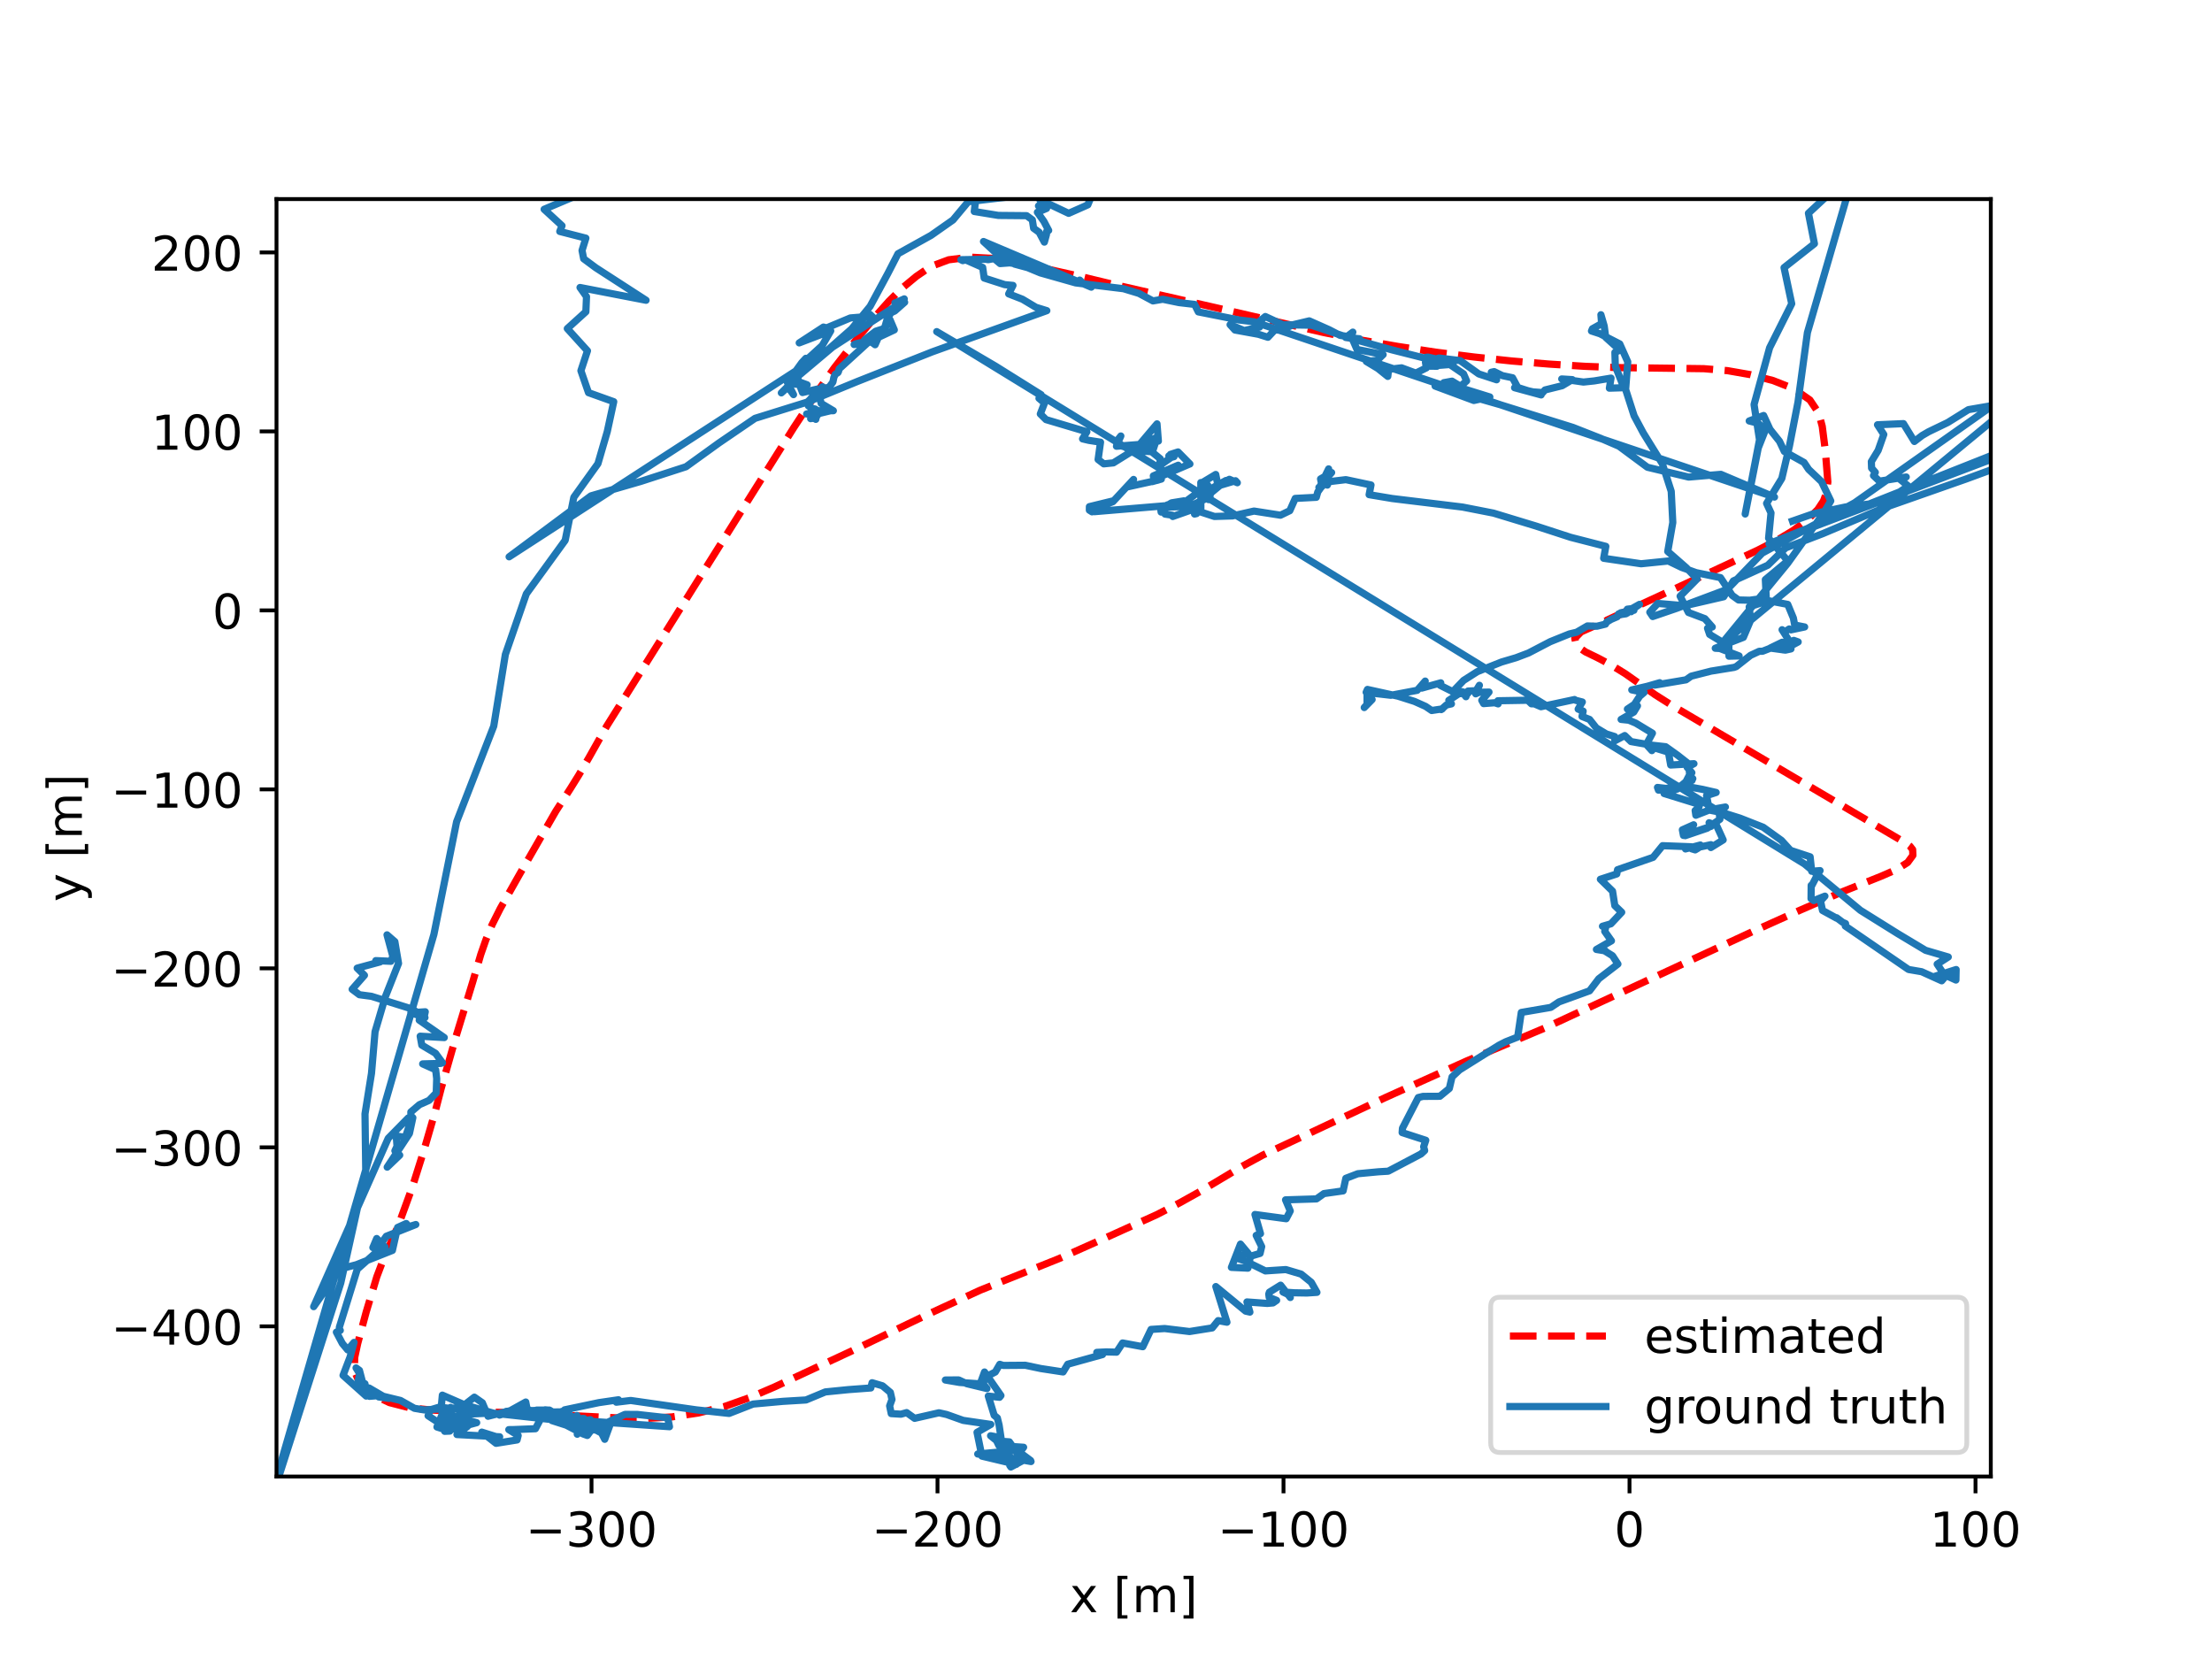 <?xml version="1.0" encoding="utf-8" standalone="no"?>
<!DOCTYPE svg PUBLIC "-//W3C//DTD SVG 1.1//EN"
  "http://www.w3.org/Graphics/SVG/1.1/DTD/svg11.dtd">
<!-- Created with matplotlib (https://matplotlib.org/) -->
<svg height="345.6pt" version="1.1" viewBox="0 0 460.8 345.6" width="460.8pt" xmlns="http://www.w3.org/2000/svg" xmlns:xlink="http://www.w3.org/1999/xlink">
 <defs>
  <style type="text/css">*{stroke-linecap:butt;stroke-linejoin:round;}</style>
 </defs>
 <g id="figure_1">
  <g id="patch_1">
   <path d="M 0 345.6 
L 460.8 345.6 
L 460.8 0 
L 0 0 
z
" style="fill:#ffffff;"/>
  </g>
  <g id="axes_1">
   <g id="patch_2">
    <path d="M 57.6 307.584 
L 414.72 307.584 
L 414.72 41.472 
L 57.6 41.472 
z
" style="fill:#ffffff;"/>
   </g>
   <g id="matplotlib.axis_1">
    <g id="xtick_1">
     <g id="line2d_1">
      <defs>
       <path d="M 0 0 
L 0 3.5 
" id="m3d340263a1" style="stroke:#000000;stroke-width:0.8;"/>
      </defs>
      <g>
       <use style="stroke:#000000;stroke-width:0.8;" x="123.223" xlink:href="#m3d340263a1" y="307.584"/>
      </g>
     </g>
     <g id="text_1">
      <!-- −300 -->
      <g transform="translate(109.489 322.182)scale(0.1 -0.1)">
       <defs>
        <path d="M 10.594 35.5 
L 73.188 35.5 
L 73.188 27.203 
L 10.594 27.203 
z
" id="DejaVuSans-8722"/>
        <path d="M 40.578 39.312 
Q 47.656 37.797 51.625 33 
Q 55.609 28.219 55.609 21.188 
Q 55.609 10.406 48.188 4.484 
Q 40.766 -1.422 27.094 -1.422 
Q 22.516 -1.422 17.656 -0.516 
Q 12.797 0.391 7.625 2.203 
L 7.625 11.719 
Q 11.719 9.328 16.594 8.109 
Q 21.484 6.891 26.812 6.891 
Q 36.078 6.891 40.938 10.547 
Q 45.797 14.203 45.797 21.188 
Q 45.797 27.641 41.281 31.266 
Q 36.766 34.906 28.719 34.906 
L 20.219 34.906 
L 20.219 43.016 
L 29.109 43.016 
Q 36.375 43.016 40.234 45.922 
Q 44.094 48.828 44.094 54.297 
Q 44.094 59.906 40.109 62.906 
Q 36.141 65.922 28.719 65.922 
Q 24.656 65.922 20.016 65.031 
Q 15.375 64.156 9.812 62.312 
L 9.812 71.094 
Q 15.438 72.656 20.344 73.438 
Q 25.25 74.219 29.594 74.219 
Q 40.828 74.219 47.359 69.109 
Q 53.906 64.016 53.906 55.328 
Q 53.906 49.266 50.438 45.094 
Q 46.969 40.922 40.578 39.312 
z
" id="DejaVuSans-51"/>
        <path d="M 31.781 66.406 
Q 24.172 66.406 20.328 58.906 
Q 16.5 51.422 16.5 36.375 
Q 16.5 21.391 20.328 13.891 
Q 24.172 6.391 31.781 6.391 
Q 39.453 6.391 43.281 13.891 
Q 47.125 21.391 47.125 36.375 
Q 47.125 51.422 43.281 58.906 
Q 39.453 66.406 31.781 66.406 
z
M 31.781 74.219 
Q 44.047 74.219 50.516 64.516 
Q 56.984 54.828 56.984 36.375 
Q 56.984 17.969 50.516 8.266 
Q 44.047 -1.422 31.781 -1.422 
Q 19.531 -1.422 13.062 8.266 
Q 6.594 17.969 6.594 36.375 
Q 6.594 54.828 13.062 64.516 
Q 19.531 74.219 31.781 74.219 
z
" id="DejaVuSans-48"/>
       </defs>
       <use xlink:href="#DejaVuSans-8722"/>
       <use x="83.789" xlink:href="#DejaVuSans-51"/>
       <use x="147.412" xlink:href="#DejaVuSans-48"/>
       <use x="211.035" xlink:href="#DejaVuSans-48"/>
      </g>
     </g>
    </g>
    <g id="xtick_2">
     <g id="line2d_2">
      <g>
       <use style="stroke:#000000;stroke-width:0.8;" x="195.301" xlink:href="#m3d340263a1" y="307.584"/>
      </g>
     </g>
     <g id="text_2">
      <!-- −200 -->
      <g transform="translate(181.567 322.182)scale(0.1 -0.1)">
       <defs>
        <path d="M 19.188 8.297 
L 53.609 8.297 
L 53.609 0 
L 7.328 0 
L 7.328 8.297 
Q 12.938 14.109 22.625 23.891 
Q 32.328 33.688 34.812 36.531 
Q 39.547 41.844 41.422 45.531 
Q 43.312 49.219 43.312 52.781 
Q 43.312 58.594 39.234 62.25 
Q 35.156 65.922 28.609 65.922 
Q 23.969 65.922 18.812 64.312 
Q 13.672 62.703 7.812 59.422 
L 7.812 69.391 
Q 13.766 71.781 18.938 73 
Q 24.125 74.219 28.422 74.219 
Q 39.75 74.219 46.484 68.547 
Q 53.219 62.891 53.219 53.422 
Q 53.219 48.922 51.531 44.891 
Q 49.859 40.875 45.406 35.406 
Q 44.188 33.984 37.641 27.219 
Q 31.109 20.453 19.188 8.297 
z
" id="DejaVuSans-50"/>
       </defs>
       <use xlink:href="#DejaVuSans-8722"/>
       <use x="83.789" xlink:href="#DejaVuSans-50"/>
       <use x="147.412" xlink:href="#DejaVuSans-48"/>
       <use x="211.035" xlink:href="#DejaVuSans-48"/>
      </g>
     </g>
    </g>
    <g id="xtick_3">
     <g id="line2d_3">
      <g>
       <use style="stroke:#000000;stroke-width:0.8;" x="267.378" xlink:href="#m3d340263a1" y="307.584"/>
      </g>
     </g>
     <g id="text_3">
      <!-- −100 -->
      <g transform="translate(253.645 322.182)scale(0.1 -0.1)">
       <defs>
        <path d="M 12.406 8.297 
L 28.516 8.297 
L 28.516 63.922 
L 10.984 60.406 
L 10.984 69.391 
L 28.422 72.906 
L 38.281 72.906 
L 38.281 8.297 
L 54.391 8.297 
L 54.391 0 
L 12.406 0 
z
" id="DejaVuSans-49"/>
       </defs>
       <use xlink:href="#DejaVuSans-8722"/>
       <use x="83.789" xlink:href="#DejaVuSans-49"/>
       <use x="147.412" xlink:href="#DejaVuSans-48"/>
       <use x="211.035" xlink:href="#DejaVuSans-48"/>
      </g>
     </g>
    </g>
    <g id="xtick_4">
     <g id="line2d_4">
      <g>
       <use style="stroke:#000000;stroke-width:0.8;" x="339.456" xlink:href="#m3d340263a1" y="307.584"/>
      </g>
     </g>
     <g id="text_4">
      <!-- 0 -->
      <g transform="translate(336.275 322.182)scale(0.1 -0.1)">
       <use xlink:href="#DejaVuSans-48"/>
      </g>
     </g>
    </g>
    <g id="xtick_5">
     <g id="line2d_5">
      <g>
       <use style="stroke:#000000;stroke-width:0.8;" x="411.534" xlink:href="#m3d340263a1" y="307.584"/>
      </g>
     </g>
     <g id="text_5">
      <!-- 100 -->
      <g transform="translate(401.99 322.182)scale(0.1 -0.1)">
       <use xlink:href="#DejaVuSans-49"/>
       <use x="63.623" xlink:href="#DejaVuSans-48"/>
       <use x="127.246" xlink:href="#DejaVuSans-48"/>
      </g>
     </g>
    </g>
    <g id="text_6">
     <!-- x [m] -->
     <g transform="translate(222.84 335.861)scale(0.1 -0.1)">
      <defs>
       <path d="M 54.891 54.688 
L 35.109 28.078 
L 55.906 0 
L 45.312 0 
L 29.391 21.484 
L 13.484 0 
L 2.875 0 
L 24.125 28.609 
L 4.688 54.688 
L 15.281 54.688 
L 29.781 35.203 
L 44.281 54.688 
z
" id="DejaVuSans-120"/>
       <path id="DejaVuSans-32"/>
       <path d="M 8.594 75.984 
L 29.297 75.984 
L 29.297 69 
L 17.578 69 
L 17.578 -6.203 
L 29.297 -6.203 
L 29.297 -13.188 
L 8.594 -13.188 
z
" id="DejaVuSans-91"/>
       <path d="M 52 44.188 
Q 55.375 50.25 60.062 53.125 
Q 64.75 56 71.094 56 
Q 79.641 56 84.281 50.016 
Q 88.922 44.047 88.922 33.016 
L 88.922 0 
L 79.891 0 
L 79.891 32.719 
Q 79.891 40.578 77.094 44.375 
Q 74.312 48.188 68.609 48.188 
Q 61.625 48.188 57.562 43.547 
Q 53.516 38.922 53.516 30.906 
L 53.516 0 
L 44.484 0 
L 44.484 32.719 
Q 44.484 40.625 41.703 44.406 
Q 38.922 48.188 33.109 48.188 
Q 26.219 48.188 22.156 43.531 
Q 18.109 38.875 18.109 30.906 
L 18.109 0 
L 9.078 0 
L 9.078 54.688 
L 18.109 54.688 
L 18.109 46.188 
Q 21.188 51.219 25.484 53.609 
Q 29.781 56 35.688 56 
Q 41.656 56 45.828 52.969 
Q 50 49.953 52 44.188 
z
" id="DejaVuSans-109"/>
       <path d="M 30.422 75.984 
L 30.422 -13.188 
L 9.719 -13.188 
L 9.719 -6.203 
L 21.391 -6.203 
L 21.391 69 
L 9.719 69 
L 9.719 75.984 
z
" id="DejaVuSans-93"/>
      </defs>
      <use xlink:href="#DejaVuSans-120"/>
      <use x="59.18" xlink:href="#DejaVuSans-32"/>
      <use x="90.967" xlink:href="#DejaVuSans-91"/>
      <use x="129.98" xlink:href="#DejaVuSans-109"/>
      <use x="227.393" xlink:href="#DejaVuSans-93"/>
     </g>
    </g>
   </g>
   <g id="matplotlib.axis_2">
    <g id="ytick_1">
     <g id="line2d_6">
      <defs>
       <path d="M 0 0 
L -3.5 0 
" id="m8046c665f1" style="stroke:#000000;stroke-width:0.8;"/>
      </defs>
      <g>
       <use style="stroke:#000000;stroke-width:0.8;" x="57.6" xlink:href="#m8046c665f1" y="276.302"/>
      </g>
     </g>
     <g id="text_7">
      <!-- −400 -->
      <g transform="translate(23.133 280.101)scale(0.1 -0.1)">
       <defs>
        <path d="M 37.797 64.312 
L 12.891 25.391 
L 37.797 25.391 
z
M 35.203 72.906 
L 47.609 72.906 
L 47.609 25.391 
L 58.016 25.391 
L 58.016 17.188 
L 47.609 17.188 
L 47.609 0 
L 37.797 0 
L 37.797 17.188 
L 4.891 17.188 
L 4.891 26.703 
z
" id="DejaVuSans-52"/>
       </defs>
       <use xlink:href="#DejaVuSans-8722"/>
       <use x="83.789" xlink:href="#DejaVuSans-52"/>
       <use x="147.412" xlink:href="#DejaVuSans-48"/>
       <use x="211.035" xlink:href="#DejaVuSans-48"/>
      </g>
     </g>
    </g>
    <g id="ytick_2">
     <g id="line2d_7">
      <g>
       <use style="stroke:#000000;stroke-width:0.8;" x="57.6" xlink:href="#m8046c665f1" y="239.015"/>
      </g>
     </g>
     <g id="text_8">
      <!-- −300 -->
      <g transform="translate(23.133 242.815)scale(0.1 -0.1)">
       <use xlink:href="#DejaVuSans-8722"/>
       <use x="83.789" xlink:href="#DejaVuSans-51"/>
       <use x="147.412" xlink:href="#DejaVuSans-48"/>
       <use x="211.035" xlink:href="#DejaVuSans-48"/>
      </g>
     </g>
    </g>
    <g id="ytick_3">
     <g id="line2d_8">
      <g>
       <use style="stroke:#000000;stroke-width:0.8;" x="57.6" xlink:href="#m8046c665f1" y="201.729"/>
      </g>
     </g>
     <g id="text_9">
      <!-- −200 -->
      <g transform="translate(23.133 205.528)scale(0.1 -0.1)">
       <use xlink:href="#DejaVuSans-8722"/>
       <use x="83.789" xlink:href="#DejaVuSans-50"/>
       <use x="147.412" xlink:href="#DejaVuSans-48"/>
       <use x="211.035" xlink:href="#DejaVuSans-48"/>
      </g>
     </g>
    </g>
    <g id="ytick_4">
     <g id="line2d_9">
      <g>
       <use style="stroke:#000000;stroke-width:0.8;" x="57.6" xlink:href="#m8046c665f1" y="164.443"/>
      </g>
     </g>
     <g id="text_10">
      <!-- −100 -->
      <g transform="translate(23.133 168.242)scale(0.1 -0.1)">
       <use xlink:href="#DejaVuSans-8722"/>
       <use x="83.789" xlink:href="#DejaVuSans-49"/>
       <use x="147.412" xlink:href="#DejaVuSans-48"/>
       <use x="211.035" xlink:href="#DejaVuSans-48"/>
      </g>
     </g>
    </g>
    <g id="ytick_5">
     <g id="line2d_10">
      <g>
       <use style="stroke:#000000;stroke-width:0.8;" x="57.6" xlink:href="#m8046c665f1" y="127.157"/>
      </g>
     </g>
     <g id="text_11">
      <!-- 0 -->
      <g transform="translate(44.237 130.956)scale(0.1 -0.1)">
       <use xlink:href="#DejaVuSans-48"/>
      </g>
     </g>
    </g>
    <g id="ytick_6">
     <g id="line2d_11">
      <g>
       <use style="stroke:#000000;stroke-width:0.8;" x="57.6" xlink:href="#m8046c665f1" y="89.87"/>
      </g>
     </g>
     <g id="text_12">
      <!-- 100 -->
      <g transform="translate(31.512 93.67)scale(0.1 -0.1)">
       <use xlink:href="#DejaVuSans-49"/>
       <use x="63.623" xlink:href="#DejaVuSans-48"/>
       <use x="127.246" xlink:href="#DejaVuSans-48"/>
      </g>
     </g>
    </g>
    <g id="ytick_7">
     <g id="line2d_12">
      <g>
       <use style="stroke:#000000;stroke-width:0.8;" x="57.6" xlink:href="#m8046c665f1" y="52.584"/>
      </g>
     </g>
     <g id="text_13">
      <!-- 200 -->
      <g transform="translate(31.512 56.383)scale(0.1 -0.1)">
       <use xlink:href="#DejaVuSans-50"/>
       <use x="63.623" xlink:href="#DejaVuSans-48"/>
       <use x="127.246" xlink:href="#DejaVuSans-48"/>
      </g>
     </g>
    </g>
    <g id="text_14">
     <!-- y [m] -->
     <g transform="translate(17.053 187.848)rotate(-90)scale(0.1 -0.1)">
      <defs>
       <path d="M 32.172 -5.078 
Q 28.375 -14.844 24.75 -17.812 
Q 21.141 -20.797 15.094 -20.797 
L 7.906 -20.797 
L 7.906 -13.281 
L 13.188 -13.281 
Q 16.891 -13.281 18.938 -11.516 
Q 21 -9.766 23.484 -3.219 
L 25.094 0.875 
L 2.984 54.688 
L 12.5 54.688 
L 29.594 11.922 
L 46.688 54.688 
L 56.203 54.688 
z
" id="DejaVuSans-121"/>
      </defs>
      <use xlink:href="#DejaVuSans-121"/>
      <use x="59.18" xlink:href="#DejaVuSans-32"/>
      <use x="90.967" xlink:href="#DejaVuSans-91"/>
      <use x="129.98" xlink:href="#DejaVuSans-109"/>
      <use x="227.393" xlink:href="#DejaVuSans-93"/>
     </g>
    </g>
   </g>
   <g id="line2d_13">
    <path clip-path="url(#pfc7d22a2c4)" d="M 339.456 127.157 
L 339.456 127.157 
L 339.439 127.15 
L 339.439 127.15 
L 335.861 128.728 
L 335.861 128.728 
L 329.37 131.63 
L 329.37 131.63 
L 328.059 132.984 
L 328.059 132.984 
L 328.378 134.501 
L 328.378 134.501 
L 330.296 135.81 
L 330.296 135.81 
L 332.861 137.056 
L 332.861 137.056 
L 335.63 138.53 
L 335.63 138.53 
L 338.56 140.334 
L 338.56 140.334 
L 344.804 144.73 
L 344.804 144.73 
L 348.536 147.097 
L 348.536 147.097 
L 397.006 175.622 
L 397.006 175.622 
L 397.876 176.272 
L 397.876 176.272 
L 398.438 176.983 
L 398.438 176.983 
L 398.487 178.184 
L 398.487 178.184 
L 397.397 179.671 
L 397.397 179.671 
L 395.073 181.14 
L 395.073 181.14 
L 391.896 182.528 
L 391.896 182.528 
L 384.019 185.679 
L 384.019 185.679 
L 375.015 189.599 
L 375.015 189.599 
L 364.967 194.123 
L 364.967 194.123 
L 321.695 214.203 
L 321.695 214.203 
L 310.999 218.716 
L 310.999 218.716 
L 305.415 221.068 
L 305.415 221.068 
L 288.617 228.637 
L 288.617 228.637 
L 263.067 240.627 
L 263.067 240.627 
L 258.681 243.011 
L 258.681 243.011 
L 250.153 248.117 
L 250.153 248.117 
L 245.648 250.629 
L 245.648 250.629 
L 240.965 253.041 
L 240.965 253.041 
L 230.88 257.606 
L 230.88 257.606 
L 220.556 262.215 
L 220.556 262.215 
L 204.184 268.774 
L 204.184 268.774 
L 193.575 273.672 
L 193.575 273.672 
L 177.406 281.441 
L 177.406 281.441 
L 161.318 288.935 
L 161.318 288.935 
L 156.121 291.164 
L 156.121 291.164 
L 150.869 293.022 
L 150.869 293.022 
L 145.491 294.349 
L 145.491 294.349 
L 139.97 295.17 
L 139.97 295.17 
L 134.459 295.488 
L 134.459 295.488 
L 129.309 295.405 
L 129.309 295.405 
L 106.783 294.286 
L 106.783 294.286 
L 93.978 293.969 
L 93.978 293.969 
L 89.653 293.718 
L 89.653 293.718 
L 85.269 293.252 
L 85.269 293.252 
L 81.137 292.193 
L 81.137 292.193 
L 77.563 290.499 
L 77.563 290.499 
L 74.982 288.227 
L 74.982 288.227 
L 73.833 285.594 
L 73.833 285.594 
L 73.886 282.805 
L 73.886 282.805 
L 74.516 279.878 
L 74.516 279.878 
L 76.289 273.291 
L 76.289 273.291 
L 78.503 265.953 
L 78.503 265.953 
L 79.856 262.38 
L 79.856 262.38 
L 82.985 255.272 
L 82.985 255.272 
L 85.891 247.31 
L 85.891 247.31 
L 88.323 239.598 
L 88.323 239.598 
L 90.684 231.473 
L 90.684 231.473 
L 91.899 226.756 
L 91.899 226.756 
L 95.03 215.804 
L 95.03 215.804 
L 98.467 204.579 
L 98.467 204.579 
L 100.157 198.823 
L 100.157 198.823 
L 101.22 195.78 
L 101.22 195.78 
L 102.527 192.605 
L 102.527 192.605 
L 104.201 189.285 
L 104.201 189.285 
L 108.192 182.215 
L 108.192 182.215 
L 115.778 169.004 
L 115.778 169.004 
L 118.856 164.228 
L 118.856 164.228 
L 120.573 161.462 
L 120.573 161.462 
L 122.683 157.842 
L 122.683 157.842 
L 126.379 151.275 
L 126.379 151.275 
L 156.303 103.487 
L 156.303 103.487 
L 165.373 89.06 
L 165.373 89.06 
L 170.508 81.253 
L 170.508 81.253 
L 173.765 76.68 
L 173.765 76.68 
L 177.953 71.294 
L 177.953 71.294 
L 182.677 65.554 
L 182.677 65.554 
L 185.205 62.721 
L 185.205 62.721 
L 187.935 60.02 
L 187.935 60.02 
L 190.899 57.567 
L 190.899 57.567 
L 193.899 55.516 
L 193.899 55.516 
L 197.619 54.121 
L 197.619 54.121 
L 202.016 53.568 
L 202.016 53.568 
L 206.857 53.829 
L 206.857 53.829 
L 212.152 54.702 
L 212.152 54.702 
L 224.531 57.466 
L 224.531 57.466 
L 231.389 59.111 
L 231.389 59.111 
L 253.532 64.16 
L 253.532 64.16 
L 275.687 69.26 
L 275.687 69.26 
L 283.382 70.813 
L 283.382 70.813 
L 291.233 72.173 
L 291.233 72.173 
L 299.159 73.373 
L 299.159 73.373 
L 307.084 74.37 
L 307.084 74.37 
L 314.948 75.205 
L 314.948 75.205 
L 322.713 75.844 
L 322.713 75.844 
L 330.114 76.31 
L 330.114 76.31 
L 337.019 76.577 
L 337.019 76.577 
L 354.949 76.803 
L 354.949 76.803 
L 359.861 77.211 
L 359.861 77.211 
L 364.653 78.049 
L 364.653 78.049 
L 369.363 79.277 
L 369.363 79.277 
L 373.715 80.995 
L 373.715 80.995 
L 377.03 83.323 
L 377.03 83.323 
L 378.864 86.048 
L 378.864 86.048 
L 379.607 88.823 
L 379.607 88.823 
L 380.245 93.822 
L 380.245 93.822 
L 380.774 100.399 
L 380.774 100.399 
L 380.56 102.003 
L 380.56 102.003 
L 380.385 102.951 
L 380.385 102.951 
L 379.864 104.345 
L 379.864 104.345 
L 378.673 106.139 
L 378.673 106.139 
L 376.577 108.23 
L 376.577 108.23 
L 373.691 110.42 
L 373.691 110.42 
L 370.158 112.557 
L 370.158 112.557 
L 366.162 114.613 
L 366.162 114.613 
L 350.022 122.129 
L 350.022 122.129 
L 334.323 129.374 
L 334.333 129.368 
" style="fill:none;stroke:#ff0000;stroke-dasharray:5.55,2.4;stroke-dashoffset:0;stroke-width:1.5;"/>
   </g>
   <g id="line2d_14">
    <path clip-path="url(#pfc7d22a2c4)" d="M 339.456 127.157 
L 339.669 126.949 
L 341.538 125.899 
L 339.5 127.368 
L 339.799 127.432 
L 339.337 127.006 
L 339.938 126.832 
L 338.707 127.308 
L 339.505 127.096 
L 339.538 127.26 
L 339.705 127.202 
L 338.653 127.432 
L 340.199 126.766 
L 339.002 126.9 
L 339.927 126.979 
L 340.008 126.752 
L 338.931 127.277 
L 339.756 127.367 
L 339.436 127.142 
L 340.37 127.139 
L 339.218 126.946 
L 338.998 127.715 
L 339.132 127.566 
L 338.674 127.58 
L 338.95 127.431 
L 338.63 127.369 
L 339.122 127.481 
L 339.771 127.077 
L 338.955 127.303 
L 338.983 127.43 
L 337.634 127.644 
L 338.712 127.863 
L 337.672 128.02 
L 337.205 127.872 
L 336.891 128.483 
L 335.63 129.023 
L 334.686 129.595 
L 334.458 130.016 
L 332.663 130.457 
L 330.694 130.393 
L 328.442 131.703 
L 326.922 132.067 
L 322.944 133.672 
L 318.419 136.03 
L 315.814 137.015 
L 312.788 137.911 
L 307.75 139.92 
L 304.892 141.745 
L 302.639 144.088 
L 299.969 142.745 
L 300.134 142.246 
L 296.174 143.347 
L 296.897 141.884 
L 295.232 143.804 
L 289.749 144.842 
L 284.787 144.271 
L 284.783 146.751 
L 284.197 147.395 
L 285.839 145.721 
L 284.598 144.215 
L 284.863 143.624 
L 291.228 145.025 
L 294.658 146.115 
L 296.982 147.155 
L 298.244 148.012 
L 300.478 147.673 
L 300.223 147.826 
L 301.301 146.869 
L 302.36 146.63 
L 301.813 145.896 
L 303.887 144.525 
L 305.61 144.368 
L 305.386 145.14 
L 304.548 144.089 
L 305.785 144.444 
L 305.814 143.959 
L 307.501 143.882 
L 308.183 142.758 
L 307.418 144.538 
L 308.13 144.21 
L 310.185 144.174 
L 308.684 145.891 
L 309.067 146.573 
L 311.366 146.394 
L 312.085 146.632 
L 312.034 145.979 
L 318.251 145.874 
L 319.023 146.615 
L 319.609 146.623 
L 321.014 147.221 
L 328.004 145.726 
L 328.189 145.87 
L 329.626 146.238 
L 328.763 147.721 
L 329.796 148.141 
L 329.564 149.251 
L 331.141 149.876 
L 332.537 151.641 
L 334.623 152.891 
L 336.358 153.433 
L 336.401 154.316 
L 338.467 153.229 
L 339.761 154.479 
L 343.984 155.221 
L 346.992 155.555 
L 349.465 157.322 
L 351.792 159.151 
L 351.977 161.371 
L 350.762 163.717 
L 354.678 164.44 
L 357.507 165.085 
L 355.51 165.737 
L 356.077 168.75 
L 358.864 169.297 
L 362.487 170.437 
L 367.31 172.332 
L 371.107 175.069 
L 372.996 177.142 
L 377.082 178.489 
L 377.407 181.501 
L 379.153 181.366 
L 378.577 182.287 
L 377.404 184.526 
L 377.303 184.431 
L 377.276 187.207 
L 377.836 187.605 
L 380.161 186.684 
L 379.249 187.694 
L 379.661 189.664 
L 382.587 191.268 
L 382.596 191.182 
L 383.86 192.133 
L 384.464 192.399 
L 384.409 192.916 
L 397.579 201.959 
L 400.31 202.426 
L 404.495 204.32 
L 405.295 203.384 
L 403.575 203.71 
L 402.822 203.464 
L 407.498 201.972 
L 407.454 204.159 
L 405.032 203.058 
L 403.551 200.846 
L 405.861 199.358 
L 401.13 197.97 
L 395.366 194.511 
L 387.555 189.635 
L 375.904 179.973 
L 195.139 69.084 
L 207.393 76.278 
L 216.883 82.215 
L 216.439 82.976 
L 217.589 83.96 
L 216.721 86.234 
L 217.909 87.415 
L 226.411 89.943 
L 225.52 91.426 
L 226.83 91.735 
L 229.259 92.114 
L 228.757 95.725 
L 229.938 96.629 
L 231.933 96.426 
L 235.445 94.242 
L 238.844 94.026 
L 240.075 94.108 
L 241.078 91.048 
L 240.861 91.168 
L 239.76 91.633 
L 240.369 91.517 
L 238.529 92.603 
L 241.113 91.537 
L 241.31 91.885 
L 241.027 88.298 
L 237.397 92.59 
L 232.582 92.962 
L 232.702 92.583 
L 233.491 90.825 
L 232.5 92.084 
L 232.734 92.645 
L 235.545 93.451 
L 238.748 92.672 
L 238.768 93.168 
L 241.693 95.56 
L 241.588 96.969 
L 244.001 95.277 
L 244.566 95.131 
L 243.492 94.975 
L 244.224 95 
L 244.101 94.706 
L 243.82 94.658 
L 245.407 94.15 
L 247.878 96.655 
L 247.826 96.665 
L 240.839 99.659 
L 240.299 99.38 
L 240.262 99.135 
L 245.434 96.913 
L 240.029 100.332 
L 241.927 99.803 
L 241.624 99.651 
L 241.351 99.976 
L 241.092 100.054 
L 234.874 101.425 
L 236.138 99.879 
L 231.836 104.514 
L 228.309 105.871 
L 232.016 104.304 
L 226.94 105.543 
L 226.936 106.28 
L 227.488 106.625 
L 227.75 106.375 
L 227.738 106.453 
L 227.979 106.591 
L 246.464 105.048 
L 245.885 104.928 
L 246.461 104.833 
L 246.487 104.709 
L 246.246 105.03 
L 251.599 101.075 
L 249.269 106.992 
L 248.843 107.084 
L 250.154 105.852 
L 250.031 105.868 
L 250.162 106.062 
L 250.15 100.527 
L 250.453 100.529 
L 253.26 98.84 
L 253.761 101.331 
L 253.376 101.334 
L 257.38 100.148 
L 257.755 100.563 
L 256.104 99.846 
L 252.035 101.936 
L 255.389 100.097 
L 252.226 102.71 
L 251.781 104.08 
L 252.074 103.492 
L 246.803 105.934 
L 246.722 106.162 
L 246.822 105.28 
L 246.179 104.794 
L 245.779 105.551 
L 243.44 105.638 
L 243.18 105.178 
L 243.531 105.17 
L 246.628 104.335 
L 244.044 104.754 
L 241.804 106.138 
L 241.882 106.675 
L 242.634 106.598 
L 242.697 107.099 
L 244.247 107.33 
L 244.302 107.593 
L 248.493 106.12 
L 252.982 107.589 
L 256.76 107.476 
L 261.233 106.464 
L 266.749 107.327 
L 268.687 106.387 
L 269.822 103.828 
L 274.205 103.598 
L 274.524 102.469 
L 275.342 101.317 
L 274.752 101.531 
L 275.038 101.36 
L 276.776 97.68 
L 274.875 101.557 
L 275.411 101.332 
L 275.097 99.768 
L 277.401 98.448 
L 276.476 99.472 
L 276.569 100.245 
L 276.509 101.051 
L 276.82 100.344 
L 280.368 99.921 
L 285.603 101.029 
L 285.214 103.048 
L 290.004 103.85 
L 304.68 105.633 
L 311.112 106.891 
L 319.957 109.579 
L 327.187 111.932 
L 334.523 113.814 
L 334.075 116.299 
L 341.872 117.442 
L 347.533 116.866 
L 350.32 118.207 
L 353.328 119.292 
L 358.404 120.332 
L 360.844 124.033 
L 362.171 124.985 
L 364.511 125.04 
L 366.479 124.769 
L 372.419 125.908 
L 373.59 128.743 
L 373.865 130.202 
L 375.941 130.608 
L 373.093 131.21 
L 372.729 131.027 
L 371.702 131.668 
L 371.242 131.185 
L 373.269 134.351 
L 373.075 134.239 
L 373.094 135.18 
L 371.928 135.435 
L 368.762 135.005 
L 371.256 133.792 
L 372.641 134.007 
L 371.995 135.06 
L 371.508 135.395 
L 374.592 133.728 
L 373.685 133.404 
L 372.571 133.861 
L 372.475 133.534 
L 371.358 134.03 
L 367.16 135.671 
L 366.497 135.668 
L 364.674 136.515 
L 361.689 138.864 
L 361.243 139.029 
L 356.438 139.806 
L 352.298 140.863 
L 351.229 141.618 
L 344.726 142.72 
L 345.746 142.221 
L 343.18 142.958 
L 339.931 143.718 
L 342.496 144.253 
L 341.57 145.044 
L 340.481 146.73 
L 339.017 147.71 
L 341.112 147.041 
L 340.337 148.343 
L 337.706 149.868 
L 339.325 150.035 
L 340.75 150.632 
L 344.23 152.738 
L 342.962 155.093 
L 344.115 156.365 
L 344.545 155.764 
L 347.557 156.683 
L 348.036 159.367 
L 352.88 159.089 
L 351.468 159.845 
L 352.443 160.966 
L 351.065 163.13 
L 352.644 162.204 
L 352.434 162.003 
L 352.486 162.578 
L 352.176 162.056 
L 350.178 163.707 
L 347.081 164.242 
L 345.286 164.037 
L 345.491 164.599 
L 349.425 164.365 
L 346.658 165.303 
L 354.089 167.604 
L 353.87 168.225 
L 353.133 168.849 
L 353.279 169.831 
L 356.191 168.694 
L 359.432 168.113 
L 358.117 169.169 
L 358.287 170.67 
L 355.654 172.526 
L 351.071 174.084 
L 352.813 171.818 
L 350.469 172.866 
L 350.695 174.036 
L 356.41 172.155 
L 356.036 171.395 
L 357.579 171.932 
L 358.966 174.97 
L 356.406 176.555 
L 356.415 175.963 
L 352.386 176.816 
L 353.138 177.046 
L 353.781 176.666 
L 354.217 176.03 
L 351.117 176.847 
L 352.335 176.396 
L 346.347 176.172 
L 344.37 178.599 
L 336.969 181.172 
L 336.803 182.06 
L 333.39 183.167 
L 335.924 185.646 
L 336.393 188.658 
L 337.83 190.044 
L 335.577 192.448 
L 333.826 192.958 
L 334.501 193.169 
L 334.296 194.021 
L 335.692 195.995 
L 332.564 197.789 
L 334.436 198.09 
L 333.669 197.712 
L 334.475 198.207 
L 335.911 199.097 
L 337.041 200.827 
L 333.051 203.896 
L 331.134 206.406 
L 324.762 208.715 
L 323.056 209.859 
L 316.912 210.911 
L 316.152 216.041 
L 313.64 217.034 
L 312.265 217.737 
L 304.05 222.881 
L 302.487 224.342 
L 301.92 226.754 
L 299.949 228.376 
L 296.443 228.396 
L 295.452 228.638 
L 292.158 235.027 
L 292.093 235.937 
L 297.013 237.539 
L 296.571 238.885 
L 296.781 239.685 
L 296.029 240.385 
L 289.194 243.982 
L 287.169 244.103 
L 282.857 244.509 
L 280.36 245.465 
L 279.795 248.082 
L 275.802 248.643 
L 274.249 249.751 
L 267.804 249.952 
L 268.783 252.267 
L 267.942 253.882 
L 261.433 253.001 
L 262.585 256.99 
L 261.69 257.357 
L 262.83 259.692 
L 262.495 261.107 
L 260.502 261.697 
L 259.961 264.179 
L 256.526 264.018 
L 258.414 259.168 
L 260.016 261.088 
L 258.849 261.412 
L 258.443 261.901 
L 257.729 262.131 
L 259.367 262.679 
L 263.602 264.755 
L 267.867 264.474 
L 271.052 265.42 
L 273.167 267.139 
L 274.341 269.219 
L 272.243 269.354 
L 269.679 269.312 
L 267.273 269.155 
L 268.628 269.797 
L 268.795 270.294 
L 266.776 267.726 
L 264.439 269.183 
L 264.303 269.581 
L 264.394 270.266 
L 265.945 270.896 
L 265.19 271.42 
L 263.985 271.525 
L 259.763 271.219 
L 260.378 273.333 
L 259.489 273.135 
L 253.281 268.014 
L 255.598 275.441 
L 253.769 275.108 
L 252.532 276.628 
L 247.794 277.382 
L 242.622 276.757 
L 239.783 276.942 
L 238.063 280.544 
L 233.859 279.766 
L 232.602 281.677 
L 230.46 281.627 
L 228.477 281.724 
L 229.679 282.182 
L 222.429 284.193 
L 221.465 285.803 
L 216.797 285.088 
L 213.587 284.411 
L 208.995 284.446 
L 208.27 284.212 
L 207.336 285.816 
L 205.371 286.826 
L 204.776 288.253 
L 205.6 289.262 
L 201.404 288.251 
L 199.708 287.463 
L 196.935 287.484 
L 199.906 287.989 
L 204.376 288.298 
L 204.305 288.599 
L 204.811 288.722 
L 204.132 288.429 
L 205.094 285.813 
L 208.515 290.718 
L 208.223 291.08 
L 205.882 290.831 
L 207.109 294.839 
L 207.767 295.385 
L 208.132 296.862 
L 208.528 299.503 
L 206.356 299.093 
L 207.581 300.089 
L 208.091 301.151 
L 213.237 301.493 
L 212.796 302.06 
L 203.679 302.898 
L 210.789 303.755 
L 214.784 304.466 
L 214.695 304.249 
L 211.427 301.809 
L 210.245 301.258 
L 208.918 300.267 
L 210.278 300.365 
L 213.019 304.292 
L 210.578 305.604 
L 210.357 305.275 
L 211.72 305.05 
L 204.549 303.34 
L 203.533 298.385 
L 206.406 296.736 
L 200.646 295.891 
L 197.204 294.665 
L 195.604 294.308 
L 190.529 295.466 
L 188.867 294.273 
L 187.686 294.601 
L 185.659 294.481 
L 185.329 292.873 
L 185.813 291.534 
L 185.478 290.067 
L 183.84 288.688 
L 181.672 288.047 
L 181.41 289.137 
L 176.736 289.483 
L 171.935 289.963 
L 167.902 291.639 
L 163.129 291.923 
L 156.887 292.49 
L 151.886 294.442 
L 145.047 293.698 
L 131.389 291.743 
L 128.392 292.103 
L 128.84 291.597 
L 124.75 292.195 
L 117.622 293.691 
L 116.837 295.525 
L 117.597 295.09 
L 120 296.766 
L 119.698 296.128 
L 116.483 294.141 
L 116.252 294.643 
L 115.771 294.219 
L 114.916 294.417 
L 117.1 295.33 
L 115.791 294.137 
L 116.716 294.796 
L 116.961 295.116 
L 118.741 295.674 
L 117.221 295.152 
L 115.127 294.237 
L 115.226 294.137 
L 116.728 294.127 
L 118.767 293.546 
L 116.992 295.624 
L 116.548 295.721 
L 118.813 295.901 
L 120.176 294.872 
L 119.314 295.915 
L 117.889 295.21 
L 116.719 295.021 
L 119.357 295.29 
L 119.463 295.668 
L 120.21 297.014 
L 118.346 294.913 
L 118.445 295.506 
L 118.452 296.338 
L 120.321 296.029 
L 118.953 296.154 
L 117.453 296.041 
L 116.867 295.588 
L 119.082 296.127 
L 119.611 296.572 
L 118.969 296.157 
L 120.169 296.324 
L 121.711 297.753 
L 122.996 295.749 
L 120.384 296.08 
L 120.629 297.176 
L 120.217 297.137 
L 117.53 295.583 
L 116.269 295.688 
L 119.43 297.021 
L 121.006 297.558 
L 121.509 297.154 
L 118.694 296.474 
L 119.343 297.574 
L 120.697 297.765 
L 114.978 295.935 
L 116.887 295.411 
L 117.199 295.783 
L 116.869 295.536 
L 116.421 295.645 
L 115.062 295.845 
L 115.727 295.723 
L 121.223 298.591 
L 122.106 298.415 
L 120.621 297.72 
L 120.254 298.775 
L 120.854 297.543 
L 121.434 298.706 
L 122.348 299.033 
L 123.351 297.67 
L 121.624 295.488 
L 118.592 295.609 
L 116.112 295.573 
L 109.509 294.527 
L 109.955 294.419 
L 115.612 295.348 
L 116.484 295.63 
L 116.579 295.88 
L 117.199 295.114 
L 116.138 295.456 
L 116.602 295.104 
L 116.365 295.303 
L 115.805 294.385 
L 117.556 294.721 
L 117.398 294.711 
L 115.721 294.743 
L 116.961 295.028 
L 117.688 294.811 
L 117.443 294.615 
L 117.089 294.939 
L 117.9 294.64 
L 117.322 295.123 
L 116.706 294.955 
L 117.133 295.111 
L 116.36 295.131 
L 116.37 295.1 
L 118.302 294.87 
L 115.799 295.227 
L 117.623 294.766 
L 115.796 295.246 
L 116.809 295.338 
L 116.377 295.271 
L 117.621 294.667 
L 119.826 295.865 
L 139.466 297.207 
L 139.088 295.355 
L 132.758 294.654 
L 130.186 294.645 
L 123.041 297.905 
L 126.141 297.782 
L 127.023 296.971 
L 125.978 299.832 
L 125.312 298.523 
L 123.648 297.644 
L 124.597 296.33 
L 119.999 296.281 
L 91.474 293.141 
L 89.661 293.681 
L 89.177 294.924 
L 90.871 296.037 
L 92.535 295.811 
L 96.676 294.613 
L 102.69 294.361 
L 96.743 292.633 
L 92.15 290.634 
L 91.949 292.813 
L 92.12 294.62 
L 91.026 297.27 
L 93.701 298.124 
L 92.635 298.169 
L 99.303 296.373 
L 94.569 295.038 
L 92.911 295.13 
L 93.441 295.328 
L 94.04 295.17 
L 92.842 294.87 
L 93.854 293.182 
L 93.432 294.676 
L 95.381 296.274 
L 97.058 297.01 
L 92.432 296.37 
L 94.116 294.702 
L 97.372 297.153 
L 95.191 298.84 
L 104.09 299.311 
L 103.317 299.27 
L 100.365 298.342 
L 103.337 300.671 
L 107.711 299.967 
L 107.942 299.041 
L 105.994 297.82 
L 106.987 297.807 
L 111.542 297.63 
L 112.74 295.369 
L 115.948 295.005 
L 117.277 295.162 
L 115.219 294.785 
L 118.271 294.962 
L 117.929 294.897 
L 118.253 294.769 
L 118.549 294.855 
L 119.06 295.315 
L 118.375 295 
L 118.846 295.084 
L 117.673 294.819 
L 116.179 294.811 
L 118.383 294.876 
L 117.654 295.184 
L 119.057 295.008 
L 117.513 294.954 
L 118.18 294.659 
L 117.687 295.084 
L 119.054 295.181 
L 117.355 294.916 
L 117.477 295.02 
L 116.808 295.178 
L 118.154 294.829 
L 116.135 295.081 
L 116.665 295.198 
L 117.061 294.903 
L 115.183 294.192 
L 114.516 293.775 
L 113.553 293.691 
L 114.264 294.747 
L 115.387 295.024 
L 116.097 294.824 
L 116.579 295.123 
L 117.18 294.837 
L 116.276 294.643 
L 115.291 294.833 
L 115.358 294.945 
L 113.239 293.974 
L 112.624 294.068 
L 111.82 294.441 
L 110.343 293.754 
L 107.101 294.553 
L 107.606 293.311 
L 108.898 294.206 
L 108.296 294.638 
L 107.747 294.707 
L 107.84 294.857 
L 105.36 294.392 
L 104.054 294.79 
L 105.461 294.01 
L 113.021 293.782 
L 114.922 294.105 
L 113.937 294.121 
L 114.461 293.747 
L 111.763 293.749 
L 109.964 294.4 
L 109.525 292.07 
L 106.3 293.865 
L 101.669 295.033 
L 100.48 292.222 
L 98.818 291.056 
L 96.017 293.235 
L 88.365 293.71 
L 86.333 293.376 
L 83.435 291.743 
L 77.176 290.224 
L 76.383 289.787 
L 76.908 289.158 
L 80.002 290.965 
L 81.034 291.313 
L 78.884 291.005 
L 78.765 290.74 
L 76.951 290.882 
L 77.114 289.687 
L 76.98 289.33 
L 74.826 287.986 
L 75.213 288.514 
L 76.028 288.26 
L 74.637 287.477 
L 74.944 286.202 
L 74.176 284.956 
L 74.88 285.474 
L 76.284 290.828 
L 71.464 286.512 
L 72.934 282.675 
L 73.753 279.643 
L 72.424 281.201 
L 71.309 279.856 
L 70.076 277.51 
L 70.888 277.147 
L 70.698 277.214 
L 70.696 276.481 
L 74.428 264.393 
L 79.507 259.881 
L 80.185 259.755 
L 78.474 258.008 
L 77.677 259.891 
L 78.983 259.663 
L 80.465 257.538 
L 86.622 255.091 
L 85.186 255.537 
L 84.625 254.883 
L 82.823 255.708 
L 81.743 260.483 
L 74.245 263.462 
L 70.864 264.349 
L 65.344 272.201 
L 80.873 237.133 
L 85.031 232.897 
L 86.001 232.835 
L 85.295 236.122 
L 80.66 243.135 
L 83.267 240.639 
L 82.265 239.729 
L 82.707 238.8 
L 82.545 236.646 
L 84.431 236.943 
L 85.626 233.393 
L 85.587 231.644 
L 87.382 230.12 
L 89.38 229.232 
L 90.876 227.68 
L 90.973 224.717 
L 90.756 222.849 
L 88.051 221.628 
L 91.81 221.527 
L 92.176 221.403 
L 90.726 219.417 
L 87.869 217.72 
L 87.535 215.859 
L 92.545 216.144 
L 87.329 212.509 
L 88.236 212.333 
L 88.589 210.772 
L 85.588 210.968 
L 88.525 211.982 
L 85.854 210.199 
L 77.377 207.551 
L 74.87 207.218 
L 73.361 206.087 
L 75.918 203.17 
L 74.406 201.681 
L 79.187 200.385 
L 78.287 200.115 
L 81.436 200.255 
L 81.836 199.233 
L 80.623 194.745 
L 82.254 196.163 
L 83.022 200.693 
L 80.266 207.66 
L 78.13 214.924 
L 77.39 223.59 
L 76.038 232.043 
L 76.189 243.861 
L 70.987 267.266 
L 53.88 320.744 
L 90.39 194.653 
L 95.117 171.194 
L 102.859 151.262 
L 105.274 136.338 
L 109.647 123.707 
L 117.737 112.562 
L 119.539 103.593 
L 124.559 96.593 
L 126.509 89.891 
L 127.852 83.681 
L 122.596 81.798 
L 121.015 77.225 
L 122.379 73.081 
L 118.181 68.451 
L 122.048 64.943 
L 122.181 61.8 
L 120.831 59.89 
L 134.586 62.551 
L 124.12 55.78 
L 121.59 53.906 
L 121.251 52.177 
L 122.044 49.611 
L 116.612 48.215 
L 117.078 47.02 
L 113.355 43.599 
L 122.792 39.605 
L 123.457 38.646 
L 125.649 39.976 
L 126.745 39.274 
L 127.66 40.559 
L 127.996 39.706 
L 128.654 39.322 
L 132.362 38.382 
L 132.126 38.261 
L 130.869 36.277 
L 128.728 35.806 
L 129.052 35.435 
L 129.61 35.254 
L 126.023 35.409 
L 121.09 33.968 
L 121.915 33.579 
L 124.911 33.655 
L 129.391 32.874 
L 129.399 32.645 
L 127.982 32.571 
L 126.549 32.08 
L 130.208 30.725 
L 133.281 32.103 
L 134.349 31.488 
L 139.544 31.997 
L 139.801 31.495 
L 140.668 31.355 
L 141.012 30.736 
L 143.599 29.557 
L 139.617 27.087 
L 139.912 26.775 
L 140.532 26.759 
L 147.551 26.07 
L 147.513 25.663 
L 146.588 25.134 
L 147.181 24.611 
L 147.917 24.127 
L 143.294 24.696 
L 142.354 24.377 
L 146.105 26.458 
L 147.356 26.134 
L 146.673 25.605 
L 146.948 25.363 
L 149.008 23.978 
L 147.941 23.484 
L 155.788 22.432 
L 156.529 22.159 
L 151.858 19.398 
L 152.607 19.043 
L 146.235 19.217 
L 150.855 19.41 
L 150.855 19.209 
L 150.41 19.099 
L 149.443 18.723 
L 151.341 18.604 
L 151.623 18.329 
L 154.554 17.756 
L 151.646 17.664 
L 151.728 17.235 
L 151.682 17.412 
L 152.131 17.27 
L 152.168 16.97 
L 152.432 17.243 
L 152.669 17.235 
L 153.537 16.985 
L 153.247 16.174 
L 153.293 16.186 
L 147.365 16.056 
L 147.562 16.32 
L 147.663 16.228 
L 149.995 18.957 
L 157.249 19.237 
L 144.158 19.192 
L 145.244 19.375 
L 160.883 19.444 
L 160.981 18.618 
L 164.221 18.659 
L 162.701 19.016 
L 163.946 18.756 
L 167.454 19.07 
L 165.106 19.717 
L 164.845 19.603 
L 164.414 20.146 
L 164.937 19.346 
L 173.434 22.566 
L 173.369 22.633 
L 169.955 23.385 
L 168.745 22.971 
L 171.91 16.518 
L 174.531 18.402 
L 174.586 19.407 
L 174.677 18.854 
L 174.614 20.337 
L 174.542 20.19 
L 174.899 20.478 
L 177.018 20.389 
L 177.562 20.033 
L 176.743 19.989 
L 172.295 19.303 
L 173.445 20.189 
L 181.031 18.766 
L 181.035 18.977 
L 181.977 18.686 
L 182.123 18.515 
L 177.371 18.697 
L 178.029 17.903 
L 177.034 17.853 
L 177.814 18.332 
L 177.686 17.48 
L 179.01 17.765 
L 182.703 16.416 
L 178.874 17.495 
L 179.722 16.963 
L 179.123 16.753 
L 177.747 16.891 
L 177.037 16.756 
L 176.035 16.755 
L 177.137 16.667 
L 176.316 17.338 
L 186.427 20.718 
L 177.155 19.063 
L 186.172 22.208 
L 190.55 23.905 
L 193.19 24.142 
L 193.629 23.706 
L 195.822 23.372 
L 195.295 25.702 
L 198.258 26.991 
L 199.768 28.705 
L 201.852 30.266 
L 200.376 31.874 
L 199.894 35.988 
L 200.745 37.304 
L 201.177 40.332 
L 203.14 42.516 
L 202.96 44.055 
L 207.977 44.877 
L 213.862 44.93 
L 215.051 45.797 
L 215.322 47.552 
L 216.471 48.382 
L 217.558 50.437 
L 217.995 48.854 
L 218.033 48.209 
L 218.456 48.004 
L 217.455 46.113 
L 216.11 44.22 
L 218.023 43.419 
L 216.336 42.902 
L 217.155 42.159 
L 216.599 41.59 
L 222.621 44.443 
L 226.614 42.673 
L 227.289 41.03 
L 226.298 39.482 
L 227.291 38.234 
L 224.766 37.707 
L 224.871 36.721 
L 223.056 35.451 
L 223.589 34.562 
L 225.818 34.072 
L 227.575 33.361 
L 228.948 32.235 
L 223.744 26.595 
L 224.194 25.577 
L 218.686 23.878 
L 220.581 21.574 
L 223.362 19.793 
L 224.575 18.752 
L 226.264 16.623 
L 229.948 18.946 
L 230.09 18.288 
L 235.316 15.215 
L 237.989 15.461 
L 236.235 13.978 
L 238.083 22.751 
L 234.212 24.227 
L 229.409 21.683 
L 227.587 20.196 
L 228.388 19.367 
L 229.327 19.153 
L 223.547 17.138 
L 222.839 16.759 
L 226.254 17.362 
L 226.194 16.606 
L 225.251 15.084 
L 229.142 14.574 
L 230.017 13.868 
L 229.325 13.365 
L 230.54 13.07 
L 236.461 12.293 
L 237.671 12.633 
L 237.351 12.13 
L 239.206 12.727 
L 240.057 12.3 
L 246.75 12.329 
L 247.015 11.876 
L 246.992 10.441 
L 248.109 11.775 
L 245.007 11.118 
L 248.557 13.637 
L 247.319 15.996 
L 247.899 16.879 
L 248.693 17.527 
L 244.722 18.567 
L 242.715 19.995 
L 241.495 21.077 
L 238.256 20.548 
L 238.334 21.49 
L 236.714 23.222 
L 235.057 23.897 
L 233.658 24.686 
L 231.681 26.232 
L 230.978 30.207 
L 226.239 32.226 
L 222.638 36.093 
L 217.954 38.423 
L 210.673 40.954 
L 201.71 42.009 
L 198.524 45.825 
L 193.953 49.035 
L 187.067 52.861 
L 184.954 56.972 
L 181.266 63.81 
L 176.234 69.951 
L 166.023 78.554 
L 179.914 66.305 
L 181.225 65.495 
L 181.778 66.005 
L 179.4 66.048 
L 177.148 66.232 
L 172.197 68.306 
L 171.542 68.134 
L 166.493 71.429 
L 173.056 68.93 
L 171.284 71.977 
L 167.084 75.813 
L 167.875 74.64 
L 167.028 75.553 
L 164.041 79.698 
L 165.305 82.207 
L 164.139 80.636 
L 162.769 81.842 
L 164.618 79.997 
L 164.573 80.089 
L 164.766 80.338 
L 166.245 78.938 
L 165.791 80.04 
L 168.139 80.164 
L 166.298 79.483 
L 167.178 81.77 
L 170.333 81.037 
L 171.07 84.049 
L 173.6 85.56 
L 169.651 85.564 
L 169.781 86.205 
L 169.311 86.596 
L 169.443 87.177 
L 170.127 86.655 
L 170.169 86.391 
L 169.99 85.647 
L 169.435 86.682 
L 169.334 86.42 
L 169.78 86.433 
L 169.761 86.919 
L 168.873 87.213 
L 170.093 86.843 
L 169.755 86.84 
L 169.941 86.411 
L 169.604 86.063 
L 170.259 86.319 
L 169.597 85.69 
L 170.116 86.271 
L 169.948 87.356 
L 170.088 86.271 
L 173.424 85.465 
L 170.518 85.78 
L 170.059 86.192 
L 169.799 85.888 
L 170.304 85.489 
L 170.278 85.986 
L 170.044 86.417 
L 169.882 86.004 
L 170.06 86.338 
L 170.412 86.366 
L 169.768 85.547 
L 170.198 86.077 
L 170.122 86.796 
L 169.764 85.754 
L 170.186 85.454 
L 169.885 85.513 
L 169.582 85.824 
L 169.96 85.894 
L 168.033 86.236 
L 168.825 86.066 
L 169.846 85.217 
L 169.236 85.912 
L 168.64 86.05 
L 169.637 85.164 
L 170.286 85.786 
L 169.782 85.39 
L 168.393 84.542 
L 168.571 84.319 
L 168.895 83.098 
L 168.246 83.705 
L 168.49 83.828 
L 169.268 83.341 
L 168.627 83.358 
L 169.304 82.574 
L 169.347 82.089 
L 169.756 81.863 
L 170.206 82.393 
L 170.347 82.358 
L 171.313 80.567 
L 171.654 80.902 
L 172.707 80.663 
L 173.505 79.605 
L 173.707 78.626 
L 174.004 77.969 
L 174.562 77.618 
L 174.69 77.35 
L 174.797 76.857 
L 185.152 67.401 
L 185.398 66.597 
L 186.299 68.722 
L 182.98 70.282 
L 182.301 71.816 
L 181.522 71.237 
L 177.933 71.774 
L 178.249 71.629 
L 179.263 71.388 
L 179.674 71.628 
L 180.116 70.794 
L 182.427 69.001 
L 184.367 68.387 
L 184.29 68.292 
L 184.841 66.368 
L 185.625 65.14 
L 186.395 64.785 
L 188.454 62.968 
L 186.427 63.091 
L 186.744 62.995 
L 188.37 62.263 
L 187.621 63.114 
L 106.06 115.993 
L 123.109 103.297 
L 133.488 100.286 
L 142.907 97.232 
L 149.788 92.264 
L 157.287 87.149 
L 168.159 83.762 
L 178.556 79.49 
L 194.217 73.293 
L 218.072 64.716 
L 215.801 64.014 
L 212.99 62.334 
L 210.129 61.219 
L 211.02 59.457 
L 209.304 59.296 
L 205.022 57.919 
L 204.708 55.709 
L 201.163 54.141 
L 200.565 54.293 
L 200.173 54.102 
L 205.255 54.01 
L 205.878 54.095 
L 207.093 53.858 
L 208.34 54.907 
L 210.34 54.76 
L 212.547 55.073 
L 211.359 55.019 
L 214.27 55.805 
L 218.081 56.425 
L 219.072 56.992 
L 220.387 56.959 
L 224.769 58.865 
L 225.165 58.588 
L 224.929 58.352 
L 224.753 58.636 
L 227.331 59.821 
L 204.882 50.313 
L 208.099 53.275 
L 216.717 56.846 
L 224.078 58.932 
L 234.037 60.144 
L 237.26 61.119 
L 240.181 62.685 
L 242.219 62.34 
L 245.6 63.035 
L 248.857 63.415 
L 249.636 64.972 
L 258.156 66.661 
L 261.235 67.03 
L 369.66 103.551 
L 358.489 98.814 
L 351.776 99.382 
L 343.182 97.336 
L 337.279 92.965 
L 333.454 91.313 
L 327.671 89.037 
L 312.501 84.303 
L 298.958 80.426 
L 307.026 83.427 
L 310.362 82.697 
L 300.772 79.718 
L 302.48 79.404 
L 304.247 80.472 
L 305.521 79.354 
L 304.879 77.878 
L 302.029 75.933 
L 297.734 76.275 
L 299.345 76.298 
L 297.699 75.444 
L 296.828 74.476 
L 297.455 74.388 
L 300.862 75.158 
L 302.75 76.111 
L 289.913 72.868 
L 281.17 70.434 
L 273.153 67.746 
L 267.267 67.65 
L 263.596 65.94 
L 262.147 67.131 
L 262.396 68.132 
L 259.177 68.862 
L 256.252 67.635 
L 257.264 68.75 
L 262.164 69.641 
L 264.13 70.26 
L 265.593 68.698 
L 266.848 68.825 
L 269.356 67.647 
L 272.743 66.843 
L 276.921 68.7 
L 279.164 69.865 
L 281.393 70.179 
L 281.817 69.187 
L 280.346 70.309 
L 283.211 70.569 
L 281.831 70.85 
L 282.681 72.792 
L 288.13 73.865 
L 286.908 75.06 
L 284.626 75.298 
L 287.051 76.763 
L 289.102 78.411 
L 289.271 76.946 
L 291.973 76.627 
L 294.949 77.725 
L 297.145 76.628 
L 296.951 75.477 
L 299.778 74.581 
L 304.179 75.119 
L 308.063 77.9 
L 311.767 79.114 
L 310.662 77.547 
L 311.26 77.416 
L 312.961 78.247 
L 315.089 78.696 
L 316.181 80.722 
L 321.05 82.269 
L 315.513 80.768 
L 319.371 81.639 
L 321.377 81.782 
L 321.85 81.235 
L 325.419 80.351 
L 327.548 79.084 
L 325.339 78.944 
L 329.86 79.589 
L 332.132 79.349 
L 335.605 78.769 
L 335.265 80.865 
L 338.281 80.767 
L 336.5 76.263 
L 336.413 73.413 
L 337.446 72.945 
L 334.505 70.284 
L 334.186 67.92 
L 333.501 65.565 
L 333.646 67.417 
L 331.735 68.485 
L 331.535 68.953 
L 333.304 69.529 
L 337.427 71.649 
L 339.094 75.382 
L 338.649 81.131 
L 340.415 86.621 
L 342.32 90.181 
L 346.299 96.613 
L 348.146 102.352 
L 348.473 108.841 
L 347.422 114.875 
L 351.288 118.264 
L 353.539 120.608 
L 350.001 124.195 
L 351.735 127.59 
L 355.154 128.877 
L 356.695 130.614 
L 355.713 130.881 
L 356.15 132.165 
L 360.146 134.581 
L 360.178 136.696 
L 362.288 136.642 
L 358.286 135.095 
L 357.324 135.04 
L 363.173 132.774 
L 364.696 129.188 
L 364.389 126.418 
L 367.98 125.251 
L 367.756 120.739 
L 372.43 116.843 
L 368.428 112.117 
L 368.932 106.853 
L 368.015 104.867 
L 371.187 99.665 
L 372.765 92.952 
L 374.553 83.761 
L 376.516 69.292 
L 395.45 4.08 
L 392.381 23.096 
L 385.536 31.461 
L 382.393 39.161 
L 376.732 44.417 
L 377.976 50.773 
L 371.651 55.75 
L 373.247 63.277 
L 368.642 72.447 
L 365.403 84.274 
L 366.534 91.61 
L 363.557 107.076 
L 366.273 93.326 
L 367.734 89.639 
L 366.306 88.177 
L 364.393 87.695 
L 367.393 86.558 
L 368.719 89.438 
L 370.706 91.931 
L 371.708 94.05 
L 375.818 96.343 
L 376.774 97.778 
L 379.459 100.329 
L 381.38 104.35 
L 379.922 106.837 
L 372.418 117.327 
L 358.395 134.426 
L 419.081 84.313 
L 430.94 73.772 
L 434.539 69.395 
L 434.88 70.549 
L 386.363 104.737 
L 367.099 115.223 
L 359.836 122.758 
L 349.288 126.722 
L 344.29 128.434 
L 343.686 127.535 
L 345.339 125.706 
L 350.981 126.186 
L 359.075 124.316 
L 361.086 121.016 
L 368.271 117.749 
L 371.989 114.131 
L 379.729 111.166 
L 392.254 105.872 
L 409.513 99.809 
L 439.333 88.864 
L 461.8 79.628 
M 461.8 77.859 
L 368.497 113.272 
L 461.8 76.276 
M 461.8 67.072 
L 458.188 68.736 
L 452.284 71.328 
L 452.993 73.849 
L 445.948 73.034 
L 441.56 75.23 
L 436.574 76.958 
L 430.171 78.589 
L 422.401 80.958 
L 419.098 82.757 
L 414.98 84.492 
L 410.058 85.338 
L 405.749 88.02 
L 401.759 89.944 
L 400.417 90.722 
L 398.798 91.965 
L 396.523 88.25 
L 391.12 88.488 
L 392.427 90.504 
L 391.255 93.826 
L 389.836 96.153 
L 389.885 97.508 
L 390.66 98.397 
L 390.282 99.075 
L 391.514 100.238 
L 397.101 99.363 
L 395.598 99.681 
L 397.523 101.256 
L 392.651 104.588 
L 384.509 105.6 
L 377.772 107.024 
L 373.406 108.549 
L 373.406 108.549 
" style="fill:none;stroke:#1f77b4;stroke-linecap:square;stroke-width:1.5;"/>
   </g>
   <g id="patch_3">
    <path d="M 57.6 307.584 
L 57.6 41.472 
" style="fill:none;stroke:#000000;stroke-linecap:square;stroke-linejoin:miter;stroke-width:0.8;"/>
   </g>
   <g id="patch_4">
    <path d="M 414.72 307.584 
L 414.72 41.472 
" style="fill:none;stroke:#000000;stroke-linecap:square;stroke-linejoin:miter;stroke-width:0.8;"/>
   </g>
   <g id="patch_5">
    <path d="M 57.6 307.584 
L 414.72 307.584 
" style="fill:none;stroke:#000000;stroke-linecap:square;stroke-linejoin:miter;stroke-width:0.8;"/>
   </g>
   <g id="patch_6">
    <path d="M 57.6 41.472 
L 414.72 41.472 
" style="fill:none;stroke:#000000;stroke-linecap:square;stroke-linejoin:miter;stroke-width:0.8;"/>
   </g>
   <g id="legend_1">
    <g id="patch_7">
     <path d="M 312.539 302.584 
L 407.72 302.584 
Q 409.72 302.584 409.72 300.584 
L 409.72 272.228 
Q 409.72 270.228 407.72 270.228 
L 312.539 270.228 
Q 310.539 270.228 310.539 272.228 
L 310.539 300.584 
Q 310.539 302.584 312.539 302.584 
z
" style="fill:#ffffff;opacity:0.8;stroke:#cccccc;stroke-linejoin:miter;"/>
    </g>
    <g id="line2d_15">
     <path d="M 314.539 278.326 
L 334.539 278.326 
" style="fill:none;stroke:#ff0000;stroke-dasharray:5.55,2.4;stroke-dashoffset:0;stroke-width:1.5;"/>
    </g>
    <g id="line2d_16"/>
    <g id="text_15">
     <!-- estimated -->
     <g transform="translate(342.539 281.826)scale(0.1 -0.1)">
      <defs>
       <path d="M 56.203 29.594 
L 56.203 25.203 
L 14.891 25.203 
Q 15.484 15.922 20.484 11.062 
Q 25.484 6.203 34.422 6.203 
Q 39.594 6.203 44.453 7.469 
Q 49.312 8.734 54.109 11.281 
L 54.109 2.781 
Q 49.266 0.734 44.188 -0.344 
Q 39.109 -1.422 33.891 -1.422 
Q 20.797 -1.422 13.156 6.188 
Q 5.516 13.812 5.516 26.812 
Q 5.516 40.234 12.766 48.109 
Q 20.016 56 32.328 56 
Q 43.359 56 49.781 48.891 
Q 56.203 41.797 56.203 29.594 
z
M 47.219 32.234 
Q 47.125 39.594 43.094 43.984 
Q 39.062 48.391 32.422 48.391 
Q 24.906 48.391 20.391 44.141 
Q 15.875 39.891 15.188 32.172 
z
" id="DejaVuSans-101"/>
       <path d="M 44.281 53.078 
L 44.281 44.578 
Q 40.484 46.531 36.375 47.5 
Q 32.281 48.484 27.875 48.484 
Q 21.188 48.484 17.844 46.438 
Q 14.5 44.391 14.5 40.281 
Q 14.5 37.156 16.891 35.375 
Q 19.281 33.594 26.516 31.984 
L 29.594 31.297 
Q 39.156 29.25 43.188 25.516 
Q 47.219 21.781 47.219 15.094 
Q 47.219 7.469 41.188 3.016 
Q 35.156 -1.422 24.609 -1.422 
Q 20.219 -1.422 15.453 -0.562 
Q 10.688 0.297 5.422 2 
L 5.422 11.281 
Q 10.406 8.688 15.234 7.391 
Q 20.062 6.109 24.812 6.109 
Q 31.156 6.109 34.562 8.281 
Q 37.984 10.453 37.984 14.406 
Q 37.984 18.062 35.516 20.016 
Q 33.062 21.969 24.703 23.781 
L 21.578 24.516 
Q 13.234 26.266 9.516 29.906 
Q 5.812 33.547 5.812 39.891 
Q 5.812 47.609 11.281 51.797 
Q 16.75 56 26.812 56 
Q 31.781 56 36.172 55.266 
Q 40.578 54.547 44.281 53.078 
z
" id="DejaVuSans-115"/>
       <path d="M 18.312 70.219 
L 18.312 54.688 
L 36.812 54.688 
L 36.812 47.703 
L 18.312 47.703 
L 18.312 18.016 
Q 18.312 11.328 20.141 9.422 
Q 21.969 7.516 27.594 7.516 
L 36.812 7.516 
L 36.812 0 
L 27.594 0 
Q 17.188 0 13.234 3.875 
Q 9.281 7.766 9.281 18.016 
L 9.281 47.703 
L 2.688 47.703 
L 2.688 54.688 
L 9.281 54.688 
L 9.281 70.219 
z
" id="DejaVuSans-116"/>
       <path d="M 9.422 54.688 
L 18.406 54.688 
L 18.406 0 
L 9.422 0 
z
M 9.422 75.984 
L 18.406 75.984 
L 18.406 64.594 
L 9.422 64.594 
z
" id="DejaVuSans-105"/>
       <path d="M 34.281 27.484 
Q 23.391 27.484 19.188 25 
Q 14.984 22.516 14.984 16.5 
Q 14.984 11.719 18.141 8.906 
Q 21.297 6.109 26.703 6.109 
Q 34.188 6.109 38.703 11.406 
Q 43.219 16.703 43.219 25.484 
L 43.219 27.484 
z
M 52.203 31.203 
L 52.203 0 
L 43.219 0 
L 43.219 8.297 
Q 40.141 3.328 35.547 0.953 
Q 30.953 -1.422 24.312 -1.422 
Q 15.922 -1.422 10.953 3.297 
Q 6 8.016 6 15.922 
Q 6 25.141 12.172 29.828 
Q 18.359 34.516 30.609 34.516 
L 43.219 34.516 
L 43.219 35.406 
Q 43.219 41.609 39.141 45 
Q 35.062 48.391 27.688 48.391 
Q 23 48.391 18.547 47.266 
Q 14.109 46.141 10.016 43.891 
L 10.016 52.203 
Q 14.938 54.109 19.578 55.047 
Q 24.219 56 28.609 56 
Q 40.484 56 46.344 49.844 
Q 52.203 43.703 52.203 31.203 
z
" id="DejaVuSans-97"/>
       <path d="M 45.406 46.391 
L 45.406 75.984 
L 54.391 75.984 
L 54.391 0 
L 45.406 0 
L 45.406 8.203 
Q 42.578 3.328 38.25 0.953 
Q 33.938 -1.422 27.875 -1.422 
Q 17.969 -1.422 11.734 6.484 
Q 5.516 14.406 5.516 27.297 
Q 5.516 40.188 11.734 48.094 
Q 17.969 56 27.875 56 
Q 33.938 56 38.25 53.625 
Q 42.578 51.266 45.406 46.391 
z
M 14.797 27.297 
Q 14.797 17.391 18.875 11.75 
Q 22.953 6.109 30.078 6.109 
Q 37.203 6.109 41.297 11.75 
Q 45.406 17.391 45.406 27.297 
Q 45.406 37.203 41.297 42.844 
Q 37.203 48.484 30.078 48.484 
Q 22.953 48.484 18.875 42.844 
Q 14.797 37.203 14.797 27.297 
z
" id="DejaVuSans-100"/>
      </defs>
      <use xlink:href="#DejaVuSans-101"/>
      <use x="61.523" xlink:href="#DejaVuSans-115"/>
      <use x="113.623" xlink:href="#DejaVuSans-116"/>
      <use x="152.832" xlink:href="#DejaVuSans-105"/>
      <use x="180.615" xlink:href="#DejaVuSans-109"/>
      <use x="278.027" xlink:href="#DejaVuSans-97"/>
      <use x="339.307" xlink:href="#DejaVuSans-116"/>
      <use x="378.516" xlink:href="#DejaVuSans-101"/>
      <use x="440.039" xlink:href="#DejaVuSans-100"/>
     </g>
    </g>
    <g id="line2d_17">
     <path d="M 314.539 293.004 
L 334.539 293.004 
" style="fill:none;stroke:#1f77b4;stroke-linecap:square;stroke-width:1.5;"/>
    </g>
    <g id="line2d_18"/>
    <g id="text_16">
     <!-- ground truth -->
     <g transform="translate(342.539 296.504)scale(0.1 -0.1)">
      <defs>
       <path d="M 45.406 27.984 
Q 45.406 37.75 41.375 43.109 
Q 37.359 48.484 30.078 48.484 
Q 22.859 48.484 18.828 43.109 
Q 14.797 37.75 14.797 27.984 
Q 14.797 18.266 18.828 12.891 
Q 22.859 7.516 30.078 7.516 
Q 37.359 7.516 41.375 12.891 
Q 45.406 18.266 45.406 27.984 
z
M 54.391 6.781 
Q 54.391 -7.172 48.188 -13.984 
Q 42 -20.797 29.203 -20.797 
Q 24.469 -20.797 20.266 -20.094 
Q 16.062 -19.391 12.109 -17.922 
L 12.109 -9.188 
Q 16.062 -11.328 19.922 -12.344 
Q 23.781 -13.375 27.781 -13.375 
Q 36.625 -13.375 41.016 -8.766 
Q 45.406 -4.156 45.406 5.172 
L 45.406 9.625 
Q 42.625 4.781 38.281 2.391 
Q 33.938 0 27.875 0 
Q 17.828 0 11.672 7.656 
Q 5.516 15.328 5.516 27.984 
Q 5.516 40.672 11.672 48.328 
Q 17.828 56 27.875 56 
Q 33.938 56 38.281 53.609 
Q 42.625 51.219 45.406 46.391 
L 45.406 54.688 
L 54.391 54.688 
z
" id="DejaVuSans-103"/>
       <path d="M 41.109 46.297 
Q 39.594 47.172 37.812 47.578 
Q 36.031 48 33.891 48 
Q 26.266 48 22.188 43.047 
Q 18.109 38.094 18.109 28.812 
L 18.109 0 
L 9.078 0 
L 9.078 54.688 
L 18.109 54.688 
L 18.109 46.188 
Q 20.953 51.172 25.484 53.578 
Q 30.031 56 36.531 56 
Q 37.453 56 38.578 55.875 
Q 39.703 55.766 41.062 55.516 
z
" id="DejaVuSans-114"/>
       <path d="M 30.609 48.391 
Q 23.391 48.391 19.188 42.75 
Q 14.984 37.109 14.984 27.297 
Q 14.984 17.484 19.156 11.844 
Q 23.344 6.203 30.609 6.203 
Q 37.797 6.203 41.984 11.859 
Q 46.188 17.531 46.188 27.297 
Q 46.188 37.016 41.984 42.703 
Q 37.797 48.391 30.609 48.391 
z
M 30.609 56 
Q 42.328 56 49.016 48.375 
Q 55.719 40.766 55.719 27.297 
Q 55.719 13.875 49.016 6.219 
Q 42.328 -1.422 30.609 -1.422 
Q 18.844 -1.422 12.172 6.219 
Q 5.516 13.875 5.516 27.297 
Q 5.516 40.766 12.172 48.375 
Q 18.844 56 30.609 56 
z
" id="DejaVuSans-111"/>
       <path d="M 8.5 21.578 
L 8.5 54.688 
L 17.484 54.688 
L 17.484 21.922 
Q 17.484 14.156 20.5 10.266 
Q 23.531 6.391 29.594 6.391 
Q 36.859 6.391 41.078 11.031 
Q 45.312 15.672 45.312 23.688 
L 45.312 54.688 
L 54.297 54.688 
L 54.297 0 
L 45.312 0 
L 45.312 8.406 
Q 42.047 3.422 37.719 1 
Q 33.406 -1.422 27.688 -1.422 
Q 18.266 -1.422 13.375 4.438 
Q 8.5 10.297 8.5 21.578 
z
M 31.109 56 
z
" id="DejaVuSans-117"/>
       <path d="M 54.891 33.016 
L 54.891 0 
L 45.906 0 
L 45.906 32.719 
Q 45.906 40.484 42.875 44.328 
Q 39.844 48.188 33.797 48.188 
Q 26.516 48.188 22.312 43.547 
Q 18.109 38.922 18.109 30.906 
L 18.109 0 
L 9.078 0 
L 9.078 54.688 
L 18.109 54.688 
L 18.109 46.188 
Q 21.344 51.125 25.703 53.562 
Q 30.078 56 35.797 56 
Q 45.219 56 50.047 50.172 
Q 54.891 44.344 54.891 33.016 
z
" id="DejaVuSans-110"/>
       <path d="M 54.891 33.016 
L 54.891 0 
L 45.906 0 
L 45.906 32.719 
Q 45.906 40.484 42.875 44.328 
Q 39.844 48.188 33.797 48.188 
Q 26.516 48.188 22.312 43.547 
Q 18.109 38.922 18.109 30.906 
L 18.109 0 
L 9.078 0 
L 9.078 75.984 
L 18.109 75.984 
L 18.109 46.188 
Q 21.344 51.125 25.703 53.562 
Q 30.078 56 35.797 56 
Q 45.219 56 50.047 50.172 
Q 54.891 44.344 54.891 33.016 
z
" id="DejaVuSans-104"/>
      </defs>
      <use xlink:href="#DejaVuSans-103"/>
      <use x="63.477" xlink:href="#DejaVuSans-114"/>
      <use x="102.34" xlink:href="#DejaVuSans-111"/>
      <use x="163.521" xlink:href="#DejaVuSans-117"/>
      <use x="226.9" xlink:href="#DejaVuSans-110"/>
      <use x="290.279" xlink:href="#DejaVuSans-100"/>
      <use x="353.756" xlink:href="#DejaVuSans-32"/>
      <use x="385.543" xlink:href="#DejaVuSans-116"/>
      <use x="424.752" xlink:href="#DejaVuSans-114"/>
      <use x="465.865" xlink:href="#DejaVuSans-117"/>
      <use x="529.244" xlink:href="#DejaVuSans-116"/>
      <use x="568.453" xlink:href="#DejaVuSans-104"/>
     </g>
    </g>
   </g>
  </g>
 </g>
 <defs>
  <clipPath id="pfc7d22a2c4">
   <rect height="266.112" width="357.12" x="57.6" y="41.472"/>
  </clipPath>
 </defs>
</svg>
